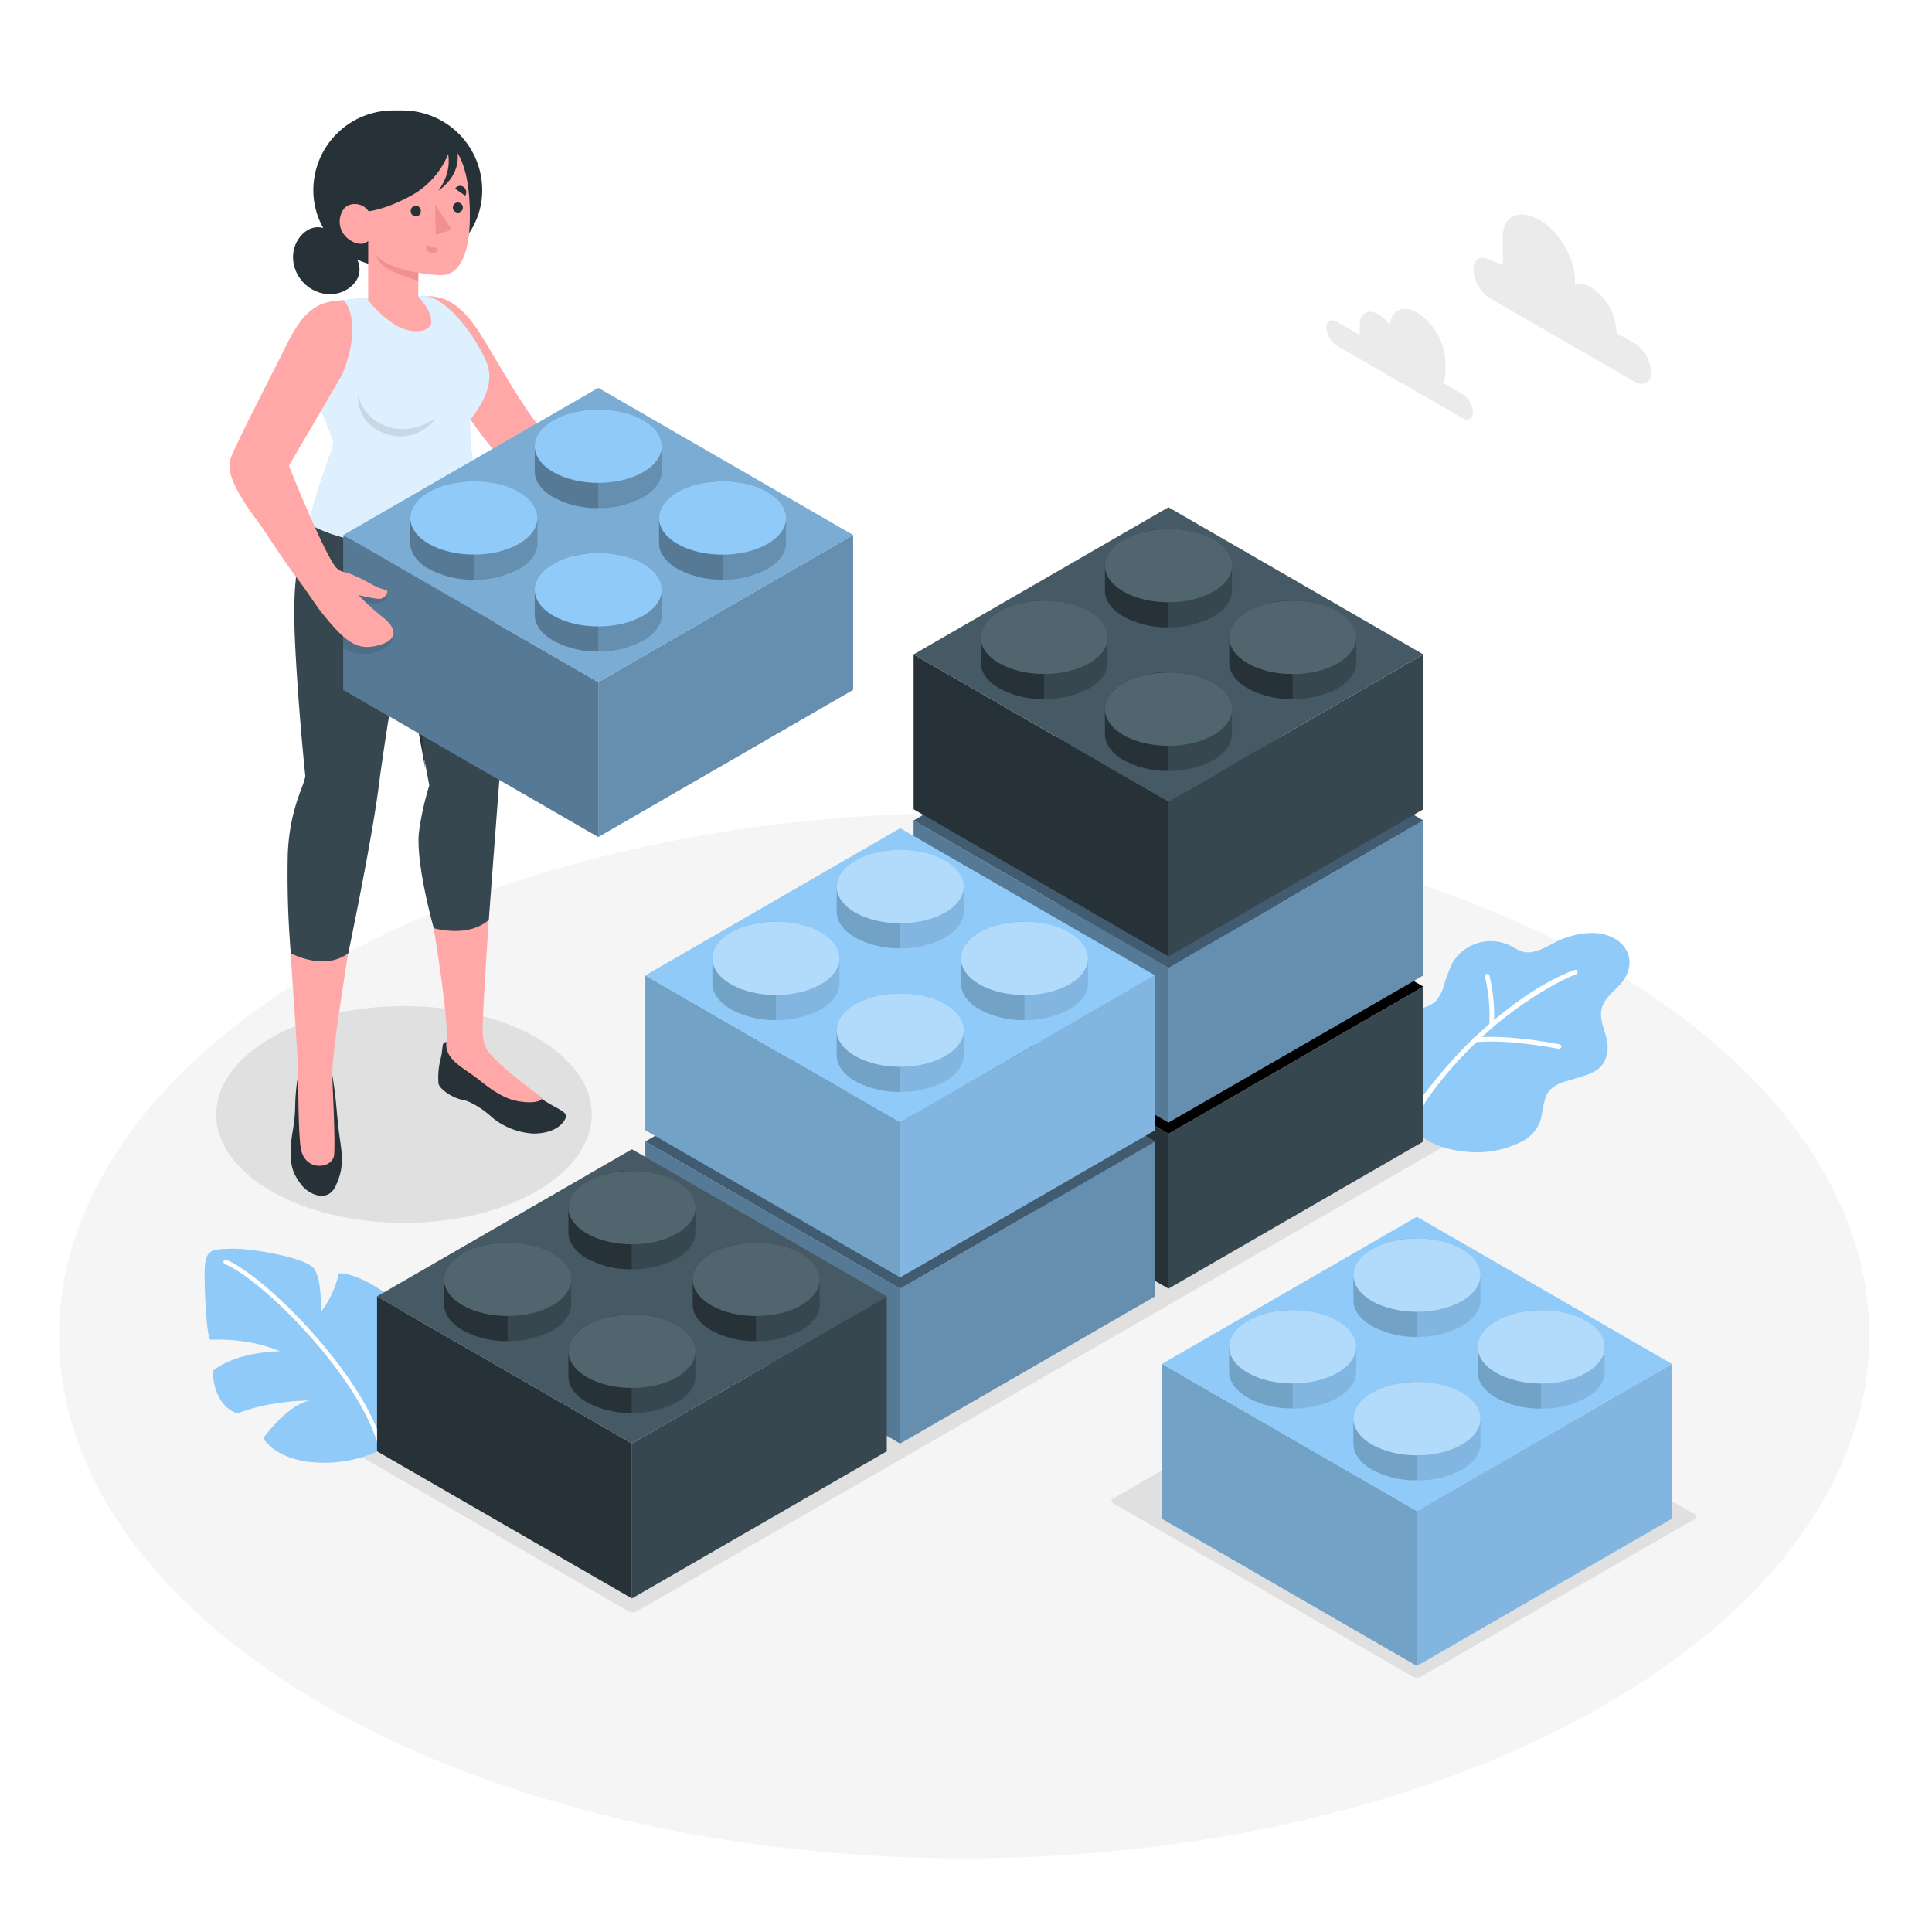 <svg class="animated" id="freepik_stories-building-blocks" xmlns="http://www.w3.org/2000/svg" viewBox="0 0 500 500" version="1.1" xmlns:xlink="http://www.w3.org/1999/xlink" xmlns:svgjs="http://svgjs.com/svgjs"><style>svg#freepik_stories-building-blocks:not(.animated) .animable {opacity: 0;}svg#freepik_stories-building-blocks.animated #freepik--Floor--inject-123 {animation: 1s 1 forwards cubic-bezier(.36,-0.01,.5,1.38) slideRight;animation-delay: 0s;}svg#freepik_stories-building-blocks.animated #freepik--Shadows--inject-123 {animation: 1s 1 forwards cubic-bezier(.36,-0.01,.5,1.38) fadeIn;animation-delay: 0s;}svg#freepik_stories-building-blocks.animated #freepik--Plants--inject-123 {animation: 1s 1 forwards cubic-bezier(.36,-0.01,.5,1.38) zoomIn;animation-delay: 0s;}svg#freepik_stories-building-blocks.animated #freepik--Blocks--inject-123 {animation: 1s 1 forwards cubic-bezier(.36,-0.01,.5,1.38) slideRight;animation-delay: 0s;}svg#freepik_stories-building-blocks.animated #freepik--Clouds--inject-123 {animation: 1s 1 forwards cubic-bezier(.36,-0.01,.5,1.38) zoomOut;animation-delay: 0s;}svg#freepik_stories-building-blocks.animated #freepik--Character--inject-123 {animation: 1s 1 forwards cubic-bezier(.36,-0.01,.5,1.38) slideLeft;animation-delay: 0s;}            @keyframes slideRight {                0% {                    opacity: 0;                    transform: translateX(30px);                }                100% {                    opacity: 1;                    transform: translateX(0);                }            }                    @keyframes fadeIn {                0% {                    opacity: 0;                }                100% {                    opacity: 1;                }            }                    @keyframes zoomIn {                0% {                    opacity: 0;                    transform: scale(0.5);                }                100% {                    opacity: 1;                    transform: scale(1);                }            }                    @keyframes zoomOut {                0% {                    opacity: 0;                    transform: scale(1.5);                }                100% {                    opacity: 1;                    transform: scale(1);                }            }                    @keyframes slideLeft {                0% {                    opacity: 0;                    transform: translateX(-30px);                }                100% {                    opacity: 1;                    transform: translateX(0);                }            }        </style><g id="freepik--Floor--inject-123" class="animable" style="transform-origin: 249.53px 345.67px;"><ellipse id="freepik--floor--inject-123" cx="249.53" cy="345.67" rx="234.27" ry="135.26" style="fill: rgb(245, 245, 245); transform-origin: 249.53px 345.67px;" class="animable"></ellipse></g><g id="freepik--Shadows--inject-123" class="animable" style="transform-origin: 247.496px 341.864px;"><path id="freepik--Shadow--inject-123" d="M438.58,391.87,361.09,347a2.37,2.37,0,0,0-2.17,0l-70.81,40.79a.66.66,0,0,0,0,1.25l77.5,44.87a2.35,2.35,0,0,0,2.16,0l70.82-40.79C439.18,392.78,439.18,392.22,438.58,391.87Z" style="fill: rgb(224, 224, 224); transform-origin: 363.347px 390.455px;" class="animable"></path><path id="freepik--shadow--inject-123" d="M375,294.68l-77.5-44.87a2.41,2.41,0,0,0-2.16,0L85.17,370.92c-.6.34-.6.9,0,1.25L162.66,417a2.38,2.38,0,0,0,2.16,0L375,295.93A.66.66,0,0,0,375,294.68Z" style="fill: rgb(224, 224, 224); transform-origin: 230.084px 333.407px;" class="animable"></path><ellipse id="freepik--shadow--inject-123" cx="104.55" cy="288.42" rx="48.59" ry="28.05" style="fill: rgb(224, 224, 224); transform-origin: 104.55px 288.42px;" class="animable"></ellipse></g><g id="freepik--Plants--inject-123" class="animable" style="transform-origin: 237.332px 310.003px;"><g id="freepik--Plant--inject-123" class="animable" style="transform-origin: 80.618px 350.854px;"><path d="M98.73,375.14a33.61,33.61,0,0,1-17.09,3.33c-10.19-.57-13.52-6.22-13.52-6.22s5.87-8.41,12-9.79c0,0-9.91-.11-18.62,3.32,0,0-6-1.2-6.46-10.91,0,0,4.76-4.76,17.37-5.16,0,0-6.88-3.4-17.95-3-.85.14-1.65-12.46-1.48-18.16s2.36-5.16,6.88-5.38,19.22,2.2,21.39,5.13,1.79,11.25,1.79,11.25a25.61,25.61,0,0,0,4.65-10s2.87-.41,8.77,3c10.87,6.27,11.7,13.59,11.81,19.15C108.42,357.87,106.53,369.37,98.73,375.14Z" style="fill: rgb(144, 202, 249); transform-origin: 80.618px 350.854px;" id="eldwhd76jvyw" class="animable"></path><path d="M98.61,375.7a.59.59,0,0,1-.43-.42c-4.39-18.25-29.82-43.83-40-48.17a.57.57,0,1,1,.45-1.05C69,330.48,94.83,356.48,99.28,375a.55.55,0,0,1-.41.68A.46.46,0,0,1,98.61,375.7Z" style="fill: rgb(255, 255, 255); transform-origin: 78.566px 350.862px;" id="elr3ox7vtthsa" class="animable"></path></g><g id="freepik--plant--inject-123" class="animable" style="transform-origin: 390.495px 269.834px;"><path d="M361,284.65a24.83,24.83,0,0,1-1.34-4.86,20.67,20.67,0,0,1,.91-11.11,13.77,13.77,0,0,1,7.67-7.86,8.21,8.21,0,0,0,3.32-1.7,10.54,10.54,0,0,0,2-3.69A39.32,39.32,0,0,1,376,249a11.58,11.58,0,0,1,14.33-4.51c1.14.53,2.18,1.24,3.35,1.67,3.73,1.37,7.83-2.2,11.23-3.38,4.05-1.4,8.78-2.1,12.72,0,4.93,2.64,5.33,8.15,1.52,12.14-1.79,1.87-4,3.58-4.64,6.09-.9,3.63,2,7.29,1.49,11-.5,3.94-2.76,5.39-6.4,6.51l-4.09,1.27a9.07,9.07,0,0,0-4.44,2.35c-1.71,2-1.67,5.18-2.34,7.6a9.51,9.51,0,0,1-5.1,5.79A25.32,25.32,0,0,1,379,298a24.81,24.81,0,0,1-8.85-2.45c-4-2.12-7.24-6.38-9-10.47Z" style="fill: rgb(144, 202, 249); transform-origin: 390.495px 269.834px;" id="el9fg0cob49z" class="animable"></path><path d="M365.56,289c1.18.67,3.18-3.68,3.76-4.49,1.47-2.09,3-4.11,4.65-6.08a100,100,0,0,1,9.51-10A95.85,95.85,0,0,1,400.2,256a52.75,52.75,0,0,1,7.7-3.86.6.6,0,0,0,.35-.77.58.58,0,0,0-.76-.35c-8.66,3.27-16.72,9.26-23.57,15.34a101.46,101.46,0,0,0-10.09,10.33c-1.22,1.43-9.55,11.2-8.35,12.2Z" style="fill: rgb(255, 255, 255); transform-origin: 386.825px 270.025px;" id="eltoz30hcpg8m" class="animable"></path><path d="M381.65,269.74h.14c8.42-.91,21.44,1.67,21.57,1.69a.6.6,0,0,0,.7-.47.59.59,0,0,0-.47-.7c-.54-.11-13.32-2.63-21.93-1.71a.59.59,0,0,0,0,1.18Z" style="fill: rgb(255, 255, 255); transform-origin: 392.573px 269.894px;" id="elnfjp2uwm4kc" class="animable"></path><path d="M386,265.82h0a.59.59,0,0,0,.63-.56,45.16,45.16,0,0,0-1.16-12.81.6.6,0,0,0-1.16.3,45,45,0,0,1,1.13,12.44A.6.6,0,0,0,386,265.82Z" style="fill: rgb(255, 255, 255); transform-origin: 385.495px 258.927px;" id="ely17x1lv4q3r" class="animable"></path></g></g><g id="freepik--Blocks--inject-123" class="animable" style="transform-origin: 265.115px 281.21px;"><g id="freepik--black-block--inject-123" class="animable" style="transform-origin: 302.4px 275.375px;"><polygon points="368.36 295.42 302.4 333.5 302.4 293.42 368.36 255.33 368.36 295.42" style="fill: rgb(55, 71, 79); transform-origin: 335.38px 294.415px;" id="ellvqbt79tk7j" class="animable"></polygon><polygon points="236.44 295.42 302.4 333.5 302.4 293.42 236.44 255.33 236.44 295.42" style="fill: rgb(38, 50, 56); transform-origin: 269.42px 294.415px;" id="el2qbasyc5j3p" class="animable"></polygon><polygon points="368.36 255.33 302.4 217.25 236.44 255.33 302.4 293.42 368.36 255.33" id="elnpjkvhk7rno" class="animable" style="transform-origin: 302.4px 255.335px;"></polygon><path d="M314,262.79c3.21,1.85,4.81,4.28,4.81,6.71V276c0,2.43-1.6,4.86-4.81,6.71a23.81,23.81,0,0,1-11.63,2.78V260A23.7,23.7,0,0,1,314,262.79Z" style="fill: rgb(55, 71, 79); transform-origin: 310.59px 272.745px;" id="elvnvsvcomtdr" class="animable"></path><path d="M290.77,262.79c-3.21,1.85-4.81,4.28-4.81,6.71V276c0,2.43,1.6,4.86,4.81,6.71a23.81,23.81,0,0,0,11.63,2.78V260A23.7,23.7,0,0,0,290.77,262.79Z" style="fill: rgb(38, 50, 56); transform-origin: 294.18px 272.745px;" id="eljjqkmjgjof" class="animable"></path><path d="M290.77,262.79c-6.42,3.7-6.42,9.71,0,13.42s16.83,3.71,23.26,0,6.42-9.72,0-13.42S297.19,259.08,290.77,262.79Z" style="fill: rgb(69, 90, 100); transform-origin: 302.402px 269.502px;" id="el987ou8wz9o6" class="animable"></path><g id="elhxs6at60bj7"><path d="M290.77,262.79c-6.42,3.7-6.42,9.71,0,13.42s16.83,3.71,23.26,0,6.42-9.72,0-13.42S297.19,259.08,290.77,262.79Z" style="fill: rgb(255, 255, 255); opacity: 0.07; transform-origin: 302.402px 269.502px;" class="animable"></path></g><path d="M314,225.64c3.21,1.85,4.81,4.28,4.81,6.71v6.49c0,2.43-1.6,4.86-4.81,6.71a23.7,23.7,0,0,1-11.63,2.78V222.86A23.81,23.81,0,0,1,314,225.64Z" style="fill: rgb(55, 71, 79); transform-origin: 310.59px 235.595px;" id="elcq93x4d816w" class="animable"></path><path d="M290.77,225.64c-3.21,1.85-4.81,4.28-4.81,6.71v6.49c0,2.43,1.6,4.86,4.81,6.71a23.7,23.7,0,0,0,11.63,2.78V222.86A23.81,23.81,0,0,0,290.77,225.64Z" style="fill: rgb(38, 50, 56); transform-origin: 294.18px 235.595px;" id="elgbsc1qpjia9" class="animable"></path><path d="M290.77,225.64c-6.42,3.71-6.42,9.72,0,13.43s16.83,3.7,23.26,0,6.42-9.72,0-13.43S297.19,221.93,290.77,225.64Z" style="fill: rgb(69, 90, 100); transform-origin: 302.402px 232.353px;" id="elqjvnclk35og" class="animable"></path><g id="elp2lj1rclp2q"><path d="M290.77,225.64c-6.42,3.71-6.42,9.72,0,13.43s16.83,3.7,23.26,0,6.42-9.72,0-13.43S297.19,221.93,290.77,225.64Z" style="fill: rgb(255, 255, 255); opacity: 0.07; transform-origin: 302.402px 232.353px;" class="animable"></path></g><path d="M346.18,244.22c3.21,1.85,4.82,4.28,4.82,6.71v6.49c0,2.43-1.61,4.86-4.82,6.71a23.77,23.77,0,0,1-11.62,2.78V241.44A23.66,23.66,0,0,1,346.18,244.22Z" style="fill: rgb(55, 71, 79); transform-origin: 342.78px 254.175px;" id="el07gdwr64wp3y" class="animable"></path><path d="M322.93,244.22c-3.21,1.85-4.81,4.28-4.81,6.71v6.49c0,2.43,1.6,4.86,4.81,6.71a23.81,23.81,0,0,0,11.63,2.78V241.44A23.7,23.7,0,0,0,322.93,244.22Z" style="fill: rgb(38, 50, 56); transform-origin: 326.34px 254.175px;" id="eldbs8asw93qo" class="animable"></path><path d="M322.93,244.22c-6.42,3.7-6.42,9.71,0,13.42s16.83,3.71,23.25,0,6.43-9.72,0-13.42S329.35,240.51,322.93,244.22Z" style="fill: rgb(69, 90, 100); transform-origin: 334.557px 250.932px;" id="elkeat2clrexq" class="animable"></path><g id="elp0s09qhn0h"><path d="M322.93,244.22c-6.42,3.7-6.42,9.71,0,13.42s16.83,3.71,23.25,0,6.43-9.72,0-13.42S329.35,240.51,322.93,244.22Z" style="fill: rgb(255, 255, 255); opacity: 0.07; transform-origin: 334.557px 250.932px;" class="animable"></path></g><path d="M281.87,244.2c3.21,1.86,4.81,4.29,4.81,6.72v6.49c0,2.42-1.6,4.85-4.81,6.71a23.81,23.81,0,0,1-11.63,2.78V241.42A23.81,23.81,0,0,1,281.87,244.2Z" style="fill: rgb(55, 71, 79); transform-origin: 278.46px 254.16px;" id="elb72895egx6s" class="animable"></path><path d="M258.61,244.2c-3.21,1.86-4.81,4.29-4.81,6.72v6.49c0,2.42,1.6,4.85,4.81,6.71a23.81,23.81,0,0,0,11.63,2.78V241.42A23.81,23.81,0,0,0,258.61,244.2Z" style="fill: rgb(38, 50, 56); transform-origin: 262.02px 254.16px;" id="el2s4vctsrjmu" class="animable"></path><path d="M258.61,244.2c-6.42,3.71-6.42,9.72,0,13.43s16.84,3.71,23.26,0,6.42-9.72,0-13.43S265,240.5,258.61,244.2Z" style="fill: rgb(69, 90, 100); transform-origin: 270.24px 250.917px;" id="elm1tuigtyo9o" class="animable"></path><g id="elqnl8hz1lq8r"><path d="M258.61,244.2c-6.42,3.71-6.42,9.72,0,13.43s16.84,3.71,23.26,0,6.42-9.72,0-13.43S265,240.5,258.61,244.2Z" style="fill: rgb(255, 255, 255); opacity: 0.07; transform-origin: 270.24px 250.917px;" class="animable"></path></g></g><g id="freepik--color-block--inject-123" class="animable" style="transform-origin: 366.69px 373.015px;"><polygon points="432.65 393.06 366.69 431.14 366.69 391.05 432.65 352.97 432.65 393.06" style="fill: rgb(144, 202, 249); transform-origin: 399.67px 392.055px;" id="eldlnescbvupe" class="animable"></polygon><g id="el6oeas8zlj6t"><polygon points="432.65 393.06 366.69 431.14 366.69 391.05 432.65 352.97 432.65 393.06" style="opacity: 0.1; transform-origin: 399.67px 392.055px;" class="animable"></polygon></g><polygon points="300.74 393.06 366.69 431.14 366.69 391.05 300.73 352.97 300.74 393.06" style="fill: rgb(144, 202, 249); transform-origin: 333.71px 392.055px;" id="elywxjfp6r7a" class="animable"></polygon><g id="eltptgdxngm09"><polygon points="300.74 393.06 366.69 431.14 366.69 391.05 300.73 352.97 300.74 393.06" style="opacity: 0.2; transform-origin: 333.71px 392.055px;" class="animable"></polygon></g><polygon points="432.65 352.97 366.69 314.89 300.73 352.97 366.69 391.05 432.65 352.97" style="fill: rgb(144, 202, 249); transform-origin: 366.69px 352.97px;" id="elj2fawgryssr" class="animable"></polygon><path d="M383.13,330c0-2.43-1.6-4.86-4.81-6.71-6.42-3.71-16.83-3.71-23.25,0-3.21,1.85-4.82,4.28-4.82,6.71v6.49c0,2.43,1.61,4.85,4.82,6.71,6.42,3.71,16.83,3.71,23.25,0,3.21-1.86,4.82-4.28,4.81-6.71Z" style="fill: rgb(144, 202, 249); transform-origin: 366.69px 333.245px;" id="elwzyk81xd74q" class="animable"></path><g id="ellv6u90heie"><path d="M378.32,323.28c3.21,1.85,4.82,4.28,4.81,6.71v6.49c0,2.43-1.6,4.85-4.81,6.71A23.81,23.81,0,0,1,366.69,346V320.5A23.7,23.7,0,0,1,378.32,323.28Z" style="opacity: 0.1; transform-origin: 374.91px 333.249px;" class="animable"></path></g><g id="eltfdjughh1kn"><path d="M355.07,323.28c-3.21,1.85-4.82,4.28-4.82,6.71v6.49c0,2.43,1.61,4.85,4.82,6.71A23.8,23.8,0,0,0,366.69,346V320.5A23.69,23.69,0,0,0,355.07,323.28Z" style="opacity: 0.2; transform-origin: 358.47px 333.249px;" class="animable"></path></g><path d="M355.07,323.28c-6.42,3.7-6.42,9.71,0,13.42s16.83,3.71,23.25,0,6.42-9.72,0-13.42S361.49,319.57,355.07,323.28Z" style="fill: rgb(144, 202, 249); transform-origin: 366.695px 329.992px;" id="elc8stjxd8tj9" class="animable"></path><g id="elwgh9obcq0v"><path d="M355.07,323.28c-6.42,3.7-6.42,9.71,0,13.42s16.83,3.71,23.25,0,6.42-9.72,0-13.42S361.49,319.57,355.07,323.28Z" style="fill: rgb(255, 255, 255); opacity: 0.3; transform-origin: 366.695px 329.992px;" class="animable"></path></g><path d="M383.13,367.13c0-2.42-1.6-4.85-4.81-6.71-6.42-3.71-16.83-3.71-23.25,0-3.21,1.86-4.82,4.28-4.82,6.71v6.49c0,2.43,1.61,4.86,4.82,6.71,6.42,3.71,16.83,3.71,23.25,0,3.21-1.85,4.82-4.28,4.81-6.71Z" style="fill: rgb(144, 202, 249); transform-origin: 366.69px 370.375px;" id="elpjd3v3o5b8a" class="animable"></path><g id="eldnf9rnbihfu"><path d="M378.32,360.42c3.21,1.86,4.82,4.28,4.81,6.71v6.49c0,2.43-1.6,4.86-4.81,6.71a23.59,23.59,0,0,1-11.63,2.78V357.64A23.81,23.81,0,0,1,378.32,360.42Z" style="opacity: 0.1; transform-origin: 374.91px 370.376px;" class="animable"></path></g><g id="elvu8jqazn4as"><path d="M355.07,360.42c-3.21,1.86-4.82,4.28-4.82,6.71v6.49c0,2.43,1.61,4.86,4.82,6.71a23.58,23.58,0,0,0,11.62,2.78V357.64A23.8,23.8,0,0,0,355.07,360.42Z" style="opacity: 0.2; transform-origin: 358.47px 370.376px;" class="animable"></path></g><path d="M355.07,360.42c-6.42,3.71-6.42,9.72,0,13.43s16.83,3.7,23.25,0,6.42-9.72,0-13.43S361.49,356.71,355.07,360.42Z" style="fill: rgb(144, 202, 249); transform-origin: 366.695px 367.133px;" id="elfofwg0j8p7u" class="animable"></path><g id="elizl88ahz7zi"><path d="M355.07,360.42c-6.42,3.71-6.42,9.72,0,13.43s16.83,3.7,23.25,0,6.42-9.72,0-13.43S361.49,356.71,355.07,360.42Z" style="fill: rgb(255, 255, 255); opacity: 0.3; transform-origin: 366.695px 367.133px;" class="animable"></path></g><path d="M351,348.55c0-2.43-1.61-4.86-4.82-6.71-6.42-3.71-16.83-3.71-23.25,0-3.21,1.85-4.82,4.28-4.82,6.71V355c0,2.43,1.61,4.86,4.82,6.71,6.42,3.71,16.83,3.71,23.25,0,3.21-1.85,4.82-4.28,4.82-6.71C351,353.24,351,350.35,351,348.55Z" style="fill: rgb(144, 202, 249); transform-origin: 334.555px 351.775px;" id="elpxhz6nx6c0j" class="animable"></path><g id="elanri900bt0m"><path d="M346.16,341.84c3.21,1.85,4.82,4.28,4.82,6.71,0,1.8,0,4.69,0,6.49,0,2.43-1.61,4.86-4.82,6.71a23.7,23.7,0,0,1-11.63,2.78V339.06A23.81,23.81,0,0,1,346.16,341.84Z" style="opacity: 0.1; transform-origin: 342.755px 351.795px;" class="animable"></path></g><g id="elwam01eh2rqb"><path d="M322.91,341.84c-3.21,1.85-4.82,4.28-4.82,6.71V355c0,2.43,1.61,4.86,4.82,6.71a23.69,23.69,0,0,0,11.62,2.78V339.06A23.8,23.8,0,0,0,322.91,341.84Z" style="opacity: 0.2; transform-origin: 326.31px 351.775px;" class="animable"></path></g><path d="M322.91,341.84c-6.42,3.71-6.42,9.72,0,13.42s16.83,3.71,23.25,0,6.42-9.71,0-13.42S329.33,338.13,322.91,341.84Z" style="fill: rgb(144, 202, 249); transform-origin: 334.535px 348.548px;" id="ell46d7s074ya" class="animable"></path><g id="elmzder958v6"><path d="M322.91,341.84c-6.42,3.71-6.42,9.72,0,13.42s16.83,3.71,23.25,0,6.42-9.71,0-13.42S329.33,338.13,322.91,341.84Z" style="fill: rgb(255, 255, 255); opacity: 0.3; transform-origin: 334.535px 348.548px;" class="animable"></path></g><path d="M415.29,348.56c0-2.43-1.6-4.86-4.81-6.71-6.42-3.71-16.83-3.71-23.25,0-3.22,1.85-4.82,4.28-4.82,6.71v6.49c0,2.43,1.6,4.86,4.81,6.71,6.43,3.71,16.84,3.71,23.26,0,3.21-1.85,4.81-4.28,4.81-6.71Z" style="fill: rgb(144, 202, 249); transform-origin: 398.85px 351.805px;" id="elsquu2npq9bg" class="animable"></path><g id="elrvxfeigdag"><path d="M410.48,341.85c3.21,1.85,4.81,4.28,4.81,6.71v6.49c0,2.43-1.6,4.86-4.81,6.71a23.7,23.7,0,0,1-11.63,2.78V339.07A23.81,23.81,0,0,1,410.48,341.85Z" style="opacity: 0.1; transform-origin: 407.07px 351.805px;" class="animable"></path></g><g id="elcmgpyw1lefr"><path d="M387.23,341.85c-3.22,1.85-4.82,4.28-4.82,6.71v6.49c0,2.43,1.6,4.86,4.81,6.71a23.73,23.73,0,0,0,11.63,2.78V339.07A23.77,23.77,0,0,0,387.23,341.85Z" style="opacity: 0.2; transform-origin: 390.63px 351.805px;" class="animable"></path></g><path d="M387.23,341.85c-6.43,3.71-6.43,9.72,0,13.43s16.84,3.7,23.26,0,6.42-9.72,0-13.43S393.65,338.14,387.23,341.85Z" style="fill: rgb(144, 202, 249); transform-origin: 398.856px 348.563px;" id="elkelezmj016k" class="animable"></path><g id="elua39n33nzp"><path d="M387.23,341.85c-6.43,3.71-6.43,9.72,0,13.43s16.84,3.7,23.26,0,6.42-9.72,0-13.43S393.65,338.14,387.23,341.85Z" style="fill: rgb(255, 255, 255); opacity: 0.3; transform-origin: 398.856px 348.563px;" class="animable"></path></g></g><g id="freepik--dark-color-block--inject-123" class="animable" style="transform-origin: 302.4px 232.385px;"><polygon points="368.36 252.43 302.4 290.51 302.4 250.42 368.36 212.34 368.36 252.43" style="fill: rgb(144, 202, 249); transform-origin: 335.38px 251.425px;" id="elfik8wbntb16" class="animable"></polygon><g id="elolsymh4s9o"><polygon points="368.36 252.43 302.4 290.51 302.4 250.42 368.36 212.34 368.36 252.43" style="opacity: 0.3; transform-origin: 335.38px 251.425px;" class="animable"></polygon></g><polygon points="236.44 252.43 302.4 290.51 302.4 250.42 236.44 212.34 236.44 252.43" style="fill: rgb(144, 202, 249); transform-origin: 269.42px 251.425px;" id="el7pjrakhwh8m" class="animable"></polygon><g id="elef7nch40cw5"><polygon points="236.44 252.43 302.4 290.51 302.4 250.42 236.44 212.34 236.44 252.43" style="opacity: 0.4; transform-origin: 269.42px 251.425px;" class="animable"></polygon></g><polygon points="368.36 212.34 302.4 174.26 236.44 212.34 302.4 250.42 368.36 212.34" style="fill: rgb(144, 202, 249); transform-origin: 302.4px 212.34px;" id="elvfpxkvur5q" class="animable"></polygon><g id="el32ea3s1jqsl"><polygon points="368.36 212.34 302.4 174.26 236.44 212.34 302.4 250.42 368.36 212.34" style="opacity: 0.55; transform-origin: 302.4px 212.34px;" class="animable"></polygon></g><path d="M318.84,189.36c0-2.43-1.6-4.86-4.81-6.71-6.42-3.71-16.84-3.71-23.26,0-3.21,1.85-4.81,4.28-4.81,6.71v6.49c0,2.43,1.6,4.86,4.81,6.71,6.42,3.71,16.83,3.71,23.26,0,3.21-1.85,4.81-4.28,4.81-6.71Z" style="fill: rgb(144, 202, 249); transform-origin: 302.4px 192.605px;" id="elcekxhtoxv0s" class="animable"></path><g id="elqtsc3wlqfil"><path d="M314,182.65c3.21,1.85,4.81,4.28,4.81,6.71v6.49c0,2.43-1.6,4.86-4.81,6.71a23.81,23.81,0,0,1-11.63,2.78V179.87A23.7,23.7,0,0,1,314,182.65Z" style="opacity: 0.3; transform-origin: 310.59px 192.605px;" class="animable"></path></g><g id="el45wgwuer0g"><path d="M290.77,182.65c-3.21,1.85-4.81,4.28-4.81,6.71v6.49c0,2.43,1.6,4.86,4.81,6.71a23.81,23.81,0,0,0,11.63,2.78V179.87A23.7,23.7,0,0,0,290.77,182.65Z" style="opacity: 0.4; transform-origin: 294.18px 192.605px;" class="animable"></path></g><path d="M290.77,182.65c-6.42,3.7-6.42,9.71,0,13.42s16.83,3.71,23.26,0,6.42-9.72,0-13.42S297.19,178.94,290.77,182.65Z" style="fill: rgb(144, 202, 249); transform-origin: 302.402px 189.362px;" id="el1o9jf81mw7c" class="animable"></path><g id="el2xoma6y0zgm"><path d="M290.77,182.65c-6.42,3.7-6.42,9.71,0,13.42s16.83,3.71,23.26,0,6.42-9.72,0-13.42S297.19,178.94,290.77,182.65Z" style="fill: rgb(255, 255, 255); opacity: 0.3; transform-origin: 302.402px 189.362px;" class="animable"></path></g><path d="M318.84,226.51c0-2.43-1.6-4.86-4.81-6.72-6.42-3.7-16.84-3.7-23.26,0-3.21,1.86-4.81,4.29-4.81,6.71V233c0,2.43,1.6,4.86,4.81,6.72,6.42,3.7,16.83,3.7,23.26,0,3.21-1.86,4.81-4.29,4.81-6.72Z" style="fill: rgb(144, 202, 249); transform-origin: 302.4px 229.755px;" id="elyt6qsud45of" class="animable"></path><g id="eltlmrpbvqnha"><path d="M314,219.79c3.21,1.86,4.81,4.29,4.81,6.71V233c0,2.43-1.6,4.86-4.81,6.72a23.81,23.81,0,0,1-11.63,2.78V217A23.81,23.81,0,0,1,314,219.79Z" style="opacity: 0.3; transform-origin: 310.59px 229.75px;" class="animable"></path></g><g id="elf1qfqabpdn7"><path d="M290.77,219.79c-3.21,1.86-4.81,4.29-4.81,6.71V233c0,2.43,1.6,4.86,4.81,6.72a23.81,23.81,0,0,0,11.63,2.78V217A23.81,23.81,0,0,0,290.77,219.79Z" style="opacity: 0.4; transform-origin: 294.18px 229.75px;" class="animable"></path></g><path d="M290.77,219.79c-6.42,3.71-6.42,9.72,0,13.43s16.83,3.71,23.26,0,6.42-9.72,0-13.43S297.19,216.09,290.77,219.79Z" style="fill: rgb(144, 202, 249); transform-origin: 302.402px 226.507px;" id="elzq8k6p7j8kc" class="animable"></path><g id="ela03qxsgsaip"><path d="M290.77,219.79c-6.42,3.71-6.42,9.72,0,13.43s16.83,3.71,23.26,0,6.42-9.72,0-13.43S297.19,216.09,290.77,219.79Z" style="fill: rgb(255, 255, 255); opacity: 0.3; transform-origin: 302.402px 226.507px;" class="animable"></path></g><path d="M286.68,207.92c0-2.43-1.6-4.86-4.81-6.71-6.42-3.71-16.83-3.71-23.26,0-3.21,1.85-4.81,4.28-4.81,6.71v6.49c0,2.43,1.6,4.86,4.81,6.71,6.42,3.71,16.84,3.71,23.26,0,3.21-1.85,4.81-4.28,4.81-6.71Z" style="fill: rgb(144, 202, 249); transform-origin: 270.24px 211.165px;" id="eljv8iblp66yr" class="animable"></path><g id="elms18y9tpvx"><path d="M281.87,201.21c3.21,1.85,4.81,4.28,4.81,6.71v6.49c0,2.43-1.6,4.86-4.81,6.71a23.7,23.7,0,0,1-11.63,2.78V198.43A23.81,23.81,0,0,1,281.87,201.21Z" style="opacity: 0.3; transform-origin: 278.46px 211.165px;" class="animable"></path></g><g id="elj49qzyhenzc"><path d="M258.61,201.21c-3.21,1.85-4.81,4.28-4.81,6.71v6.49c0,2.43,1.6,4.86,4.81,6.71a23.7,23.7,0,0,0,11.63,2.78V198.43A23.81,23.81,0,0,0,258.61,201.21Z" style="opacity: 0.4; transform-origin: 262.02px 211.165px;" class="animable"></path></g><path d="M258.61,201.21c-6.42,3.71-6.42,9.72,0,13.43s16.84,3.7,23.26,0,6.42-9.72,0-13.43S265,197.5,258.61,201.21Z" style="fill: rgb(144, 202, 249); transform-origin: 270.24px 207.923px;" id="eltfcyw1nxjla" class="animable"></path><g id="elzrhvpac2bzs"><path d="M258.61,201.21c-6.42,3.71-6.42,9.72,0,13.43s16.84,3.7,23.26,0,6.42-9.72,0-13.43S265,197.5,258.61,201.21Z" style="fill: rgb(255, 255, 255); opacity: 0.3; transform-origin: 270.24px 207.923px;" class="animable"></path></g><path d="M351,207.93c0-2.42-1.6-4.85-4.82-6.71-6.42-3.71-16.83-3.71-23.25,0-3.21,1.86-4.81,4.28-4.81,6.71v6.49c0,2.43,1.6,4.86,4.81,6.71,6.42,3.71,16.83,3.71,23.25,0,3.22-1.85,4.82-4.28,4.82-6.71Z" style="fill: rgb(144, 202, 249); transform-origin: 334.56px 211.175px;" id="elh4ko4qupr" class="animable"></path><g id="el0ia6mlkr17zi"><path d="M346.18,201.22c3.21,1.86,4.82,4.28,4.82,6.71v6.49c0,2.43-1.61,4.86-4.82,6.71a23.66,23.66,0,0,1-11.62,2.78V198.44A23.77,23.77,0,0,1,346.18,201.22Z" style="opacity: 0.3; transform-origin: 342.78px 211.175px;" class="animable"></path></g><g id="elr6db21o3rgo"><path d="M322.93,201.22c-3.21,1.86-4.81,4.28-4.81,6.71v6.49c0,2.43,1.6,4.86,4.81,6.71a23.7,23.7,0,0,0,11.63,2.78V198.44A23.81,23.81,0,0,0,322.93,201.22Z" style="opacity: 0.4; transform-origin: 326.34px 211.175px;" class="animable"></path></g><path d="M322.93,201.22c-6.42,3.71-6.42,9.72,0,13.43s16.83,3.7,23.25,0,6.43-9.72,0-13.43S329.35,197.51,322.93,201.22Z" style="fill: rgb(144, 202, 249); transform-origin: 334.557px 207.933px;" id="eljnmttqhzbj8" class="animable"></path><g id="elii4ygwg9dyd"><path d="M322.93,201.22c-6.42,3.71-6.42,9.72,0,13.43s16.83,3.7,23.25,0,6.43-9.72,0-13.43S329.35,197.51,322.93,201.22Z" style="fill: rgb(255, 255, 255); opacity: 0.3; transform-origin: 334.557px 207.933px;" class="animable"></path></g></g><g id="freepik--dark-color-block--inject-123" class="animable" style="transform-origin: 232.97px 315.465px;"><polygon points="298.93 335.5 232.97 373.59 232.97 333.5 298.93 295.42 298.93 335.5" style="fill: rgb(144, 202, 249); transform-origin: 265.95px 334.505px;" id="el2lhcv69a2sf" class="animable"></polygon><g id="elggsgoefvwhp"><polygon points="298.93 335.5 232.97 373.59 232.97 333.5 298.93 295.42 298.93 335.5" style="opacity: 0.3; transform-origin: 265.95px 334.505px;" class="animable"></polygon></g><polygon points="167.01 335.5 232.97 373.59 232.97 333.5 167.01 295.42 167.01 335.5" style="fill: rgb(144, 202, 249); transform-origin: 199.99px 334.505px;" id="eloiobsf324n" class="animable"></polygon><g id="elbbzuvzphaew"><polygon points="167.01 335.5 232.97 373.59 232.97 333.5 167.01 295.42 167.01 335.5" style="opacity: 0.4; transform-origin: 199.99px 334.505px;" class="animable"></polygon></g><polygon points="298.93 295.42 232.97 257.34 167.01 295.42 232.97 333.5 298.93 295.42" style="fill: rgb(144, 202, 249); transform-origin: 232.97px 295.42px;" id="eleeb4y325uee" class="animable"></polygon><g id="el20v9k3c8cuu"><polygon points="298.93 295.42 232.97 257.34 167.01 295.42 232.97 333.5 298.93 295.42" style="opacity: 0.55; transform-origin: 232.97px 295.42px;" class="animable"></polygon></g><path d="M249.41,272.44c0-2.43-1.6-4.86-4.81-6.71-6.42-3.71-16.83-3.71-23.26,0-3.21,1.85-4.81,4.28-4.81,6.71v6.49c0,2.43,1.6,4.86,4.81,6.71,6.42,3.71,16.84,3.71,23.26,0,3.21-1.85,4.81-4.28,4.81-6.71Z" style="fill: rgb(144, 202, 249); transform-origin: 232.97px 275.685px;" id="elyvkc09f5w9g" class="animable"></path><g id="ell52oh9xbixq"><path d="M244.6,265.73c3.21,1.85,4.81,4.28,4.81,6.71v6.49c0,2.43-1.6,4.86-4.81,6.71A23.81,23.81,0,0,1,233,288.42V263A23.7,23.7,0,0,1,244.6,265.73Z" style="opacity: 0.3; transform-origin: 241.205px 275.709px;" class="animable"></path></g><g id="ely74fki4er2"><path d="M221.34,265.73c-3.21,1.85-4.81,4.28-4.81,6.71v6.49c0,2.43,1.6,4.86,4.81,6.71A23.81,23.81,0,0,0,233,288.42V263A23.7,23.7,0,0,0,221.34,265.73Z" style="opacity: 0.4; transform-origin: 224.765px 275.709px;" class="animable"></path></g><path d="M221.34,265.73c-6.42,3.7-6.42,9.71,0,13.42s16.84,3.71,23.26,0,6.42-9.72,0-13.42S227.77,262,221.34,265.73Z" style="fill: rgb(144, 202, 249); transform-origin: 232.97px 272.438px;" id="el4kdg4fxgmld" class="animable"></path><g id="elip0vnb06pj"><path d="M221.34,265.73c-6.42,3.7-6.42,9.71,0,13.42s16.84,3.71,23.26,0,6.42-9.72,0-13.42S227.77,262,221.34,265.73Z" style="fill: rgb(255, 255, 255); opacity: 0.3; transform-origin: 232.97px 272.438px;" class="animable"></path></g><path d="M249.41,309.58c0-2.42-1.6-4.85-4.81-6.71-6.42-3.71-16.83-3.71-23.26,0-3.21,1.86-4.81,4.28-4.81,6.71v6.49c0,2.43,1.6,4.86,4.81,6.71,6.42,3.71,16.84,3.71,23.26,0,3.21-1.85,4.81-4.28,4.81-6.71Z" style="fill: rgb(144, 202, 249); transform-origin: 232.97px 312.825px;" id="elb4kyxdb1e9c" class="animable"></path><g id="el8s5s4s4xi2w"><path d="M244.6,302.87c3.21,1.86,4.81,4.28,4.81,6.71v6.49c0,2.43-1.6,4.86-4.81,6.71A23.71,23.71,0,0,1,233,325.57V300.09A23.81,23.81,0,0,1,244.6,302.87Z" style="opacity: 0.3; transform-origin: 241.205px 312.83px;" class="animable"></path></g><g id="el8uzvy4khs0p"><path d="M221.34,302.87c-3.21,1.86-4.81,4.28-4.81,6.71v6.49c0,2.43,1.6,4.86,4.81,6.71A23.71,23.71,0,0,0,233,325.57V300.09A23.81,23.81,0,0,0,221.34,302.87Z" style="opacity: 0.4; transform-origin: 224.765px 312.83px;" class="animable"></path></g><path d="M221.34,302.87c-6.42,3.71-6.42,9.72,0,13.43s16.84,3.7,23.26,0,6.42-9.72,0-13.43S227.77,299.16,221.34,302.87Z" style="fill: rgb(144, 202, 249); transform-origin: 232.97px 309.583px;" id="elbkq4ekdqpv" class="animable"></path><g id="eledsvp0lkxa4"><path d="M221.34,302.87c-6.42,3.71-6.42,9.72,0,13.43s16.84,3.7,23.26,0,6.42-9.72,0-13.43S227.77,299.16,221.34,302.87Z" style="fill: rgb(255, 255, 255); opacity: 0.3; transform-origin: 232.97px 309.583px;" class="animable"></path></g><path d="M217.25,291c0-2.43-1.6-4.86-4.81-6.71-6.42-3.71-16.83-3.71-23.26,0-3.21,1.85-4.81,4.28-4.81,6.71v6.49c0,2.43,1.6,4.86,4.81,6.71,6.42,3.71,16.84,3.71,23.26,0,3.21-1.85,4.81-4.28,4.81-6.71Z" style="fill: rgb(144, 202, 249); transform-origin: 200.81px 294.245px;" id="elxaddnvgfhn" class="animable"></path><g id="elhtetrdyx8ze"><path d="M212.44,284.29c3.21,1.85,4.81,4.28,4.81,6.71v6.49c0,2.43-1.6,4.86-4.81,6.71A23.7,23.7,0,0,1,200.81,307V281.51A23.81,23.81,0,0,1,212.44,284.29Z" style="opacity: 0.3; transform-origin: 209.03px 294.255px;" class="animable"></path></g><g id="el7rlm88vfjzy"><path d="M189.18,284.29c-3.21,1.85-4.81,4.28-4.81,6.71v6.49c0,2.43,1.6,4.86,4.81,6.71A23.7,23.7,0,0,0,200.81,307V281.51A23.84,23.84,0,0,0,189.18,284.29Z" style="opacity: 0.4; transform-origin: 192.59px 294.255px;" class="animable"></path></g><path d="M189.18,284.29c-6.42,3.71-6.42,9.72,0,13.42s16.84,3.71,23.26,0,6.42-9.71,0-13.42S195.61,280.58,189.18,284.29Z" style="fill: rgb(144, 202, 249); transform-origin: 200.81px 290.998px;" id="elf7j7dhk4tas" class="animable"></path><g id="elfta15xhxxg9"><path d="M189.18,284.29c-6.42,3.71-6.42,9.72,0,13.42s16.84,3.71,23.26,0,6.42-9.71,0-13.42S195.61,280.58,189.18,284.29Z" style="fill: rgb(255, 255, 255); opacity: 0.3; transform-origin: 200.81px 290.998px;" class="animable"></path></g><path d="M281.57,291c0-2.43-1.6-4.85-4.82-6.71-6.42-3.71-16.83-3.71-23.25,0-3.21,1.85-4.81,4.28-4.81,6.71v6.49c0,2.43,1.6,4.86,4.81,6.71,6.42,3.71,16.83,3.71,23.25,0,3.22-1.85,4.82-4.28,4.82-6.71Z" style="fill: rgb(144, 202, 249); transform-origin: 265.13px 294.245px;" id="eln52e9eutizh" class="animable"></path><g id="elfc6q3bqfn8h"><path d="M276.75,284.3c3.21,1.85,4.82,4.28,4.82,6.71v6.49c0,2.43-1.6,4.86-4.81,6.71A23.73,23.73,0,0,1,265.13,307V281.52A23.77,23.77,0,0,1,276.75,284.3Z" style="opacity: 0.3; transform-origin: 273.35px 294.26px;" class="animable"></path></g><g id="el71yu10php0i"><path d="M253.5,284.3c-3.21,1.85-4.81,4.28-4.81,6.71v6.49c0,2.43,1.6,4.86,4.81,6.71A23.7,23.7,0,0,0,265.13,307V281.52A23.81,23.81,0,0,0,253.5,284.3Z" style="opacity: 0.4; transform-origin: 256.91px 294.26px;" class="animable"></path></g><path d="M253.5,284.3c-6.42,3.71-6.42,9.72,0,13.43s16.83,3.7,23.25,0,6.43-9.72,0-13.43S259.92,280.59,253.5,284.3Z" style="fill: rgb(144, 202, 249); transform-origin: 265.127px 291.013px;" id="elh2xevyopx57" class="animable"></path><g id="el2l4plnui84l"><path d="M253.5,284.3c-6.42,3.71-6.42,9.72,0,13.43s16.83,3.7,23.25,0,6.43-9.72,0-13.43S259.92,280.59,253.5,284.3Z" style="fill: rgb(255, 255, 255); opacity: 0.3; transform-origin: 265.127px 291.013px;" class="animable"></path></g></g><g id="freepik--color-block--inject-123" class="animable" style="transform-origin: 232.97px 272.465px;"><polygon points="298.93 292.51 232.97 330.59 232.97 290.51 298.93 252.43 298.93 292.51" style="fill: rgb(144, 202, 249); transform-origin: 265.95px 291.51px;" id="elnn7gl3tyrsk" class="animable"></polygon><g id="el377ty97m97"><polygon points="298.93 292.51 232.97 330.59 232.97 290.51 298.93 252.43 298.93 292.51" style="opacity: 0.1; transform-origin: 265.95px 291.51px;" class="animable"></polygon></g><polygon points="167.01 292.51 232.97 330.59 232.97 290.51 167.01 252.43 167.01 292.51" style="fill: rgb(144, 202, 249); transform-origin: 199.99px 291.51px;" id="el2c6260xqgns" class="animable"></polygon><g id="el6y7se378nt6"><polygon points="167.01 292.51 232.97 330.59 232.97 290.51 167.01 252.43 167.01 292.51" style="opacity: 0.2; transform-origin: 199.99px 291.51px;" class="animable"></polygon></g><polygon points="298.93 252.43 232.97 214.34 167.01 252.43 232.97 290.51 298.93 252.43" style="fill: rgb(144, 202, 249); transform-origin: 232.97px 252.425px;" id="elo1qre1jz4" class="animable"></polygon><path d="M249.41,229.44c0-2.43-1.6-4.85-4.81-6.71-6.42-3.71-16.83-3.71-23.26,0-3.21,1.86-4.81,4.28-4.81,6.71v6.49c0,2.43,1.6,4.86,4.81,6.71,6.42,3.71,16.84,3.71,23.26,0,3.21-1.85,4.81-4.28,4.81-6.71Z" style="fill: rgb(144, 202, 249); transform-origin: 232.97px 232.685px;" id="elmb72uxdqye" class="animable"></path><g id="el7qp3zcv6lel"><path d="M244.6,222.73c3.21,1.86,4.81,4.28,4.81,6.71v6.49c0,2.43-1.6,4.86-4.81,6.71A23.7,23.7,0,0,1,233,245.42V220A23.81,23.81,0,0,1,244.6,222.73Z" style="opacity: 0.1; transform-origin: 241.205px 232.709px;" class="animable"></path></g><g id="elx0cvib1rt0j"><path d="M221.34,222.73c-3.21,1.86-4.81,4.28-4.81,6.71v6.49c0,2.43,1.6,4.86,4.81,6.71A23.7,23.7,0,0,0,233,245.42V220A23.81,23.81,0,0,0,221.34,222.73Z" style="opacity: 0.2; transform-origin: 224.765px 232.709px;" class="animable"></path></g><path d="M221.34,222.73c-6.42,3.71-6.42,9.72,0,13.43s16.84,3.7,23.26,0,6.42-9.72,0-13.43S227.77,219,221.34,222.73Z" style="fill: rgb(144, 202, 249); transform-origin: 232.97px 229.439px;" id="el3gwibthccj5" class="animable"></path><g id="el87vgn6i28wn"><path d="M221.34,222.73c-6.42,3.71-6.42,9.72,0,13.43s16.84,3.7,23.26,0,6.42-9.72,0-13.43S227.77,219,221.34,222.73Z" style="fill: rgb(255, 255, 255); opacity: 0.3; transform-origin: 232.97px 229.439px;" class="animable"></path></g><path d="M249.41,266.59c0-2.43-1.6-4.86-4.81-6.71-6.42-3.71-16.83-3.71-23.26,0-3.21,1.85-4.81,4.28-4.81,6.71v6.49c0,2.43,1.6,4.86,4.81,6.71,6.42,3.71,16.84,3.71,23.26,0,3.21-1.85,4.81-4.28,4.81-6.71Z" style="fill: rgb(144, 202, 249); transform-origin: 232.97px 269.835px;" id="elfcvrtra74i" class="animable"></path><g id="el1vqpw2wdg6c"><path d="M244.6,259.88c3.21,1.85,4.81,4.28,4.81,6.71v6.49c0,2.43-1.6,4.86-4.81,6.71A23.81,23.81,0,0,1,233,282.57V257.1A23.7,23.7,0,0,1,244.6,259.88Z" style="opacity: 0.1; transform-origin: 241.205px 269.835px;" class="animable"></path></g><g id="elq6a4qabw2s"><path d="M221.34,259.88c-3.21,1.85-4.81,4.28-4.81,6.71v6.49c0,2.43,1.6,4.86,4.81,6.71A23.81,23.81,0,0,0,233,282.57V257.1A23.7,23.7,0,0,0,221.34,259.88Z" style="opacity: 0.2; transform-origin: 224.765px 269.835px;" class="animable"></path></g><path d="M221.34,259.88c-6.42,3.71-6.42,9.72,0,13.42s16.84,3.71,23.26,0,6.42-9.71,0-13.42S227.77,256.17,221.34,259.88Z" style="fill: rgb(144, 202, 249); transform-origin: 232.97px 266.588px;" id="elzffweqcsdl" class="animable"></path><g id="ellzi2c0iozkk"><path d="M221.34,259.88c-6.42,3.71-6.42,9.72,0,13.42s16.84,3.71,23.26,0,6.42-9.71,0-13.42S227.77,256.17,221.34,259.88Z" style="fill: rgb(255, 255, 255); opacity: 0.3; transform-origin: 232.97px 266.588px;" class="animable"></path></g><path d="M217.25,248c0-2.43-1.6-4.86-4.81-6.71-6.42-3.71-16.83-3.71-23.26,0-3.21,1.85-4.81,4.28-4.81,6.71v6.49c0,2.43,1.6,4.85,4.81,6.71,6.42,3.7,16.84,3.71,23.26,0,3.21-1.86,4.81-4.29,4.81-6.71Z" style="fill: rgb(144, 202, 249); transform-origin: 200.81px 251.243px;" id="elddh0trliptj" class="animable"></path><g id="el4so76bzfoc5"><path d="M212.44,241.3c3.21,1.85,4.81,4.28,4.81,6.71v6.49c0,2.43-1.6,4.85-4.81,6.71A23.81,23.81,0,0,1,200.81,264V238.51A23.71,23.71,0,0,1,212.44,241.3Z" style="opacity: 0.1; transform-origin: 209.03px 251.255px;" class="animable"></path></g><g id="eloza29fx4wg8"><path d="M189.18,241.3c-3.21,1.85-4.81,4.28-4.81,6.71v6.49c0,2.43,1.6,4.85,4.81,6.71A23.81,23.81,0,0,0,200.81,264V238.51A23.73,23.73,0,0,0,189.18,241.3Z" style="opacity: 0.2; transform-origin: 192.59px 251.255px;" class="animable"></path></g><path d="M189.18,241.3c-6.42,3.7-6.42,9.71,0,13.42s16.84,3.71,23.26,0,6.42-9.72,0-13.42S195.61,237.59,189.18,241.3Z" style="fill: rgb(144, 202, 249); transform-origin: 200.81px 248.012px;" id="elgobthuso7sa" class="animable"></path><g id="elm828ccln1cf"><path d="M189.18,241.3c-6.42,3.7-6.42,9.71,0,13.42s16.84,3.71,23.26,0,6.42-9.72,0-13.42S195.61,237.59,189.18,241.3Z" style="fill: rgb(255, 255, 255); opacity: 0.3; transform-origin: 200.81px 248.012px;" class="animable"></path></g><path d="M281.57,248c0-2.43-1.6-4.86-4.82-6.71-6.42-3.71-16.83-3.71-23.25,0-3.21,1.85-4.81,4.28-4.81,6.71v6.49c0,2.43,1.6,4.86,4.81,6.71,6.42,3.71,16.83,3.71,23.25,0,3.22-1.85,4.82-4.28,4.82-6.71Z" style="fill: rgb(144, 202, 249); transform-origin: 265.13px 251.245px;" id="ellmnzvyb9yw9" class="animable"></path><g id="elpam40ep9m5"><path d="M276.75,241.31c3.21,1.85,4.82,4.28,4.82,6.71v6.49c0,2.43-1.6,4.86-4.81,6.71A23.84,23.84,0,0,1,265.13,264V238.53A23.66,23.66,0,0,1,276.75,241.31Z" style="opacity: 0.1; transform-origin: 273.35px 251.265px;" class="animable"></path></g><g id="eln6npcsrl829"><path d="M253.5,241.31c-3.21,1.85-4.81,4.28-4.81,6.71v6.49c0,2.43,1.6,4.86,4.81,6.71A23.81,23.81,0,0,0,265.13,264V238.53A23.7,23.7,0,0,0,253.5,241.31Z" style="opacity: 0.2; transform-origin: 256.91px 251.265px;" class="animable"></path></g><path d="M253.5,241.31c-6.42,3.7-6.42,9.71,0,13.42s16.83,3.71,23.25,0,6.43-9.72,0-13.42S259.92,237.6,253.5,241.31Z" style="fill: rgb(144, 202, 249); transform-origin: 265.127px 248.022px;" id="el24uxd6bryyh" class="animable"></path><g id="elk4lmebvvzlq"><path d="M253.5,241.31c-6.42,3.7-6.42,9.71,0,13.42s16.83,3.71,23.25,0,6.43-9.72,0-13.42S259.92,237.6,253.5,241.31Z" style="fill: rgb(255, 255, 255); opacity: 0.3; transform-origin: 265.127px 248.022px;" class="animable"></path></g></g><g id="freepik--black-block--inject-123" class="animable" style="transform-origin: 163.54px 355.545px;"><polygon points="229.5 375.59 163.54 413.67 163.54 373.59 229.5 335.5 229.5 375.59" style="fill: rgb(55, 71, 79); transform-origin: 196.52px 374.585px;" id="el4i0cc7anua8" class="animable"></polygon><polygon points="97.58 375.59 163.54 413.67 163.54 373.59 97.58 335.5 97.58 375.59" style="fill: rgb(38, 50, 56); transform-origin: 130.56px 374.585px;" id="elqwv7160sou" class="animable"></polygon><polygon points="229.5 335.5 163.54 297.42 97.58 335.5 163.54 373.59 229.5 335.5" style="fill: rgb(69, 90, 100); transform-origin: 163.54px 335.505px;" id="el13kvdgwjw9d" class="animable"></polygon><path d="M175.17,343c3.21,1.85,4.81,4.28,4.81,6.71v6.49c0,2.43-1.6,4.86-4.81,6.71a23.81,23.81,0,0,1-11.63,2.78V340.18A23.7,23.7,0,0,1,175.17,343Z" style="fill: rgb(55, 71, 79); transform-origin: 171.76px 352.935px;" id="eluhh9hq4tpn" class="animable"></path><path d="M151.91,343c-3.21,1.85-4.81,4.28-4.81,6.71v6.49c0,2.43,1.6,4.86,4.81,6.71a23.81,23.81,0,0,0,11.63,2.78V340.18A23.7,23.7,0,0,0,151.91,343Z" style="fill: rgb(38, 50, 56); transform-origin: 155.32px 352.935px;" id="ele0oy9s1rlpn" class="animable"></path><path d="M151.91,343c-6.42,3.7-6.42,9.72,0,13.42s16.84,3.71,23.26,0,6.42-9.71,0-13.42S158.34,339.25,151.91,343Z" style="fill: rgb(69, 90, 100); transform-origin: 163.54px 349.701px;" id="el2wcwoixj19n" class="animable"></path><g id="el770lv5mts5h"><path d="M151.91,343c-6.42,3.7-6.42,9.72,0,13.42s16.84,3.71,23.26,0,6.42-9.71,0-13.42S158.34,339.25,151.91,343Z" style="fill: rgb(255, 255, 255); opacity: 0.07; transform-origin: 163.54px 349.701px;" class="animable"></path></g><path d="M175.17,305.81c3.21,1.85,4.81,4.28,4.81,6.71V319c0,2.43-1.6,4.86-4.81,6.71a23.7,23.7,0,0,1-11.63,2.78V303A23.81,23.81,0,0,1,175.17,305.81Z" style="fill: rgb(55, 71, 79); transform-origin: 171.76px 315.746px;" id="el8h2prc0jogk" class="animable"></path><path d="M151.91,305.81c-3.21,1.85-4.81,4.28-4.81,6.71V319c0,2.43,1.6,4.86,4.81,6.71a23.7,23.7,0,0,0,11.63,2.78V303A23.81,23.81,0,0,0,151.91,305.81Z" style="fill: rgb(38, 50, 56); transform-origin: 155.32px 315.746px;" id="elurqdyzbemlo" class="animable"></path><path d="M151.91,305.81c-6.42,3.71-6.42,9.72,0,13.43s16.84,3.7,23.26,0,6.42-9.72,0-13.43S158.34,302.1,151.91,305.81Z" style="fill: rgb(69, 90, 100); transform-origin: 163.54px 312.523px;" id="elwmupq72ifsr" class="animable"></path><g id="elrkq6w2icpgd"><path d="M151.91,305.81c-6.42,3.71-6.42,9.72,0,13.43s16.84,3.7,23.26,0,6.42-9.72,0-13.43S158.34,302.1,151.91,305.81Z" style="fill: rgb(255, 255, 255); opacity: 0.07; transform-origin: 163.54px 312.523px;" class="animable"></path></g><path d="M207.32,324.39c3.21,1.85,4.82,4.28,4.82,6.71v6.49c0,2.43-1.6,4.86-4.81,6.71a23.84,23.84,0,0,1-11.63,2.78V321.61A23.66,23.66,0,0,1,207.32,324.39Z" style="fill: rgb(55, 71, 79); transform-origin: 203.92px 334.345px;" id="els194fry7i7" class="animable"></path><path d="M184.07,324.39c-3.21,1.85-4.81,4.28-4.81,6.71v6.49c0,2.43,1.6,4.86,4.81,6.71a23.81,23.81,0,0,0,11.63,2.78V321.61A23.7,23.7,0,0,0,184.07,324.39Z" style="fill: rgb(38, 50, 56); transform-origin: 187.48px 334.345px;" id="el0rxku2ni64jf" class="animable"></path><path d="M184.07,324.39c-6.42,3.7-6.42,9.71,0,13.42s16.83,3.71,23.25,0,6.43-9.72,0-13.42S190.49,320.68,184.07,324.39Z" style="fill: rgb(69, 90, 100); transform-origin: 195.697px 331.102px;" id="elyvmzuk2j2hc" class="animable"></path><g id="elp1dx1lqr41"><path d="M184.07,324.39c-6.42,3.7-6.42,9.71,0,13.42s16.83,3.71,23.25,0,6.43-9.72,0-13.42S190.49,320.68,184.07,324.39Z" style="fill: rgb(255, 255, 255); opacity: 0.07; transform-origin: 195.697px 331.102px;" class="animable"></path></g><path d="M143,324.37c3.21,1.86,4.81,4.29,4.81,6.72v6.49c0,2.42-1.6,4.85-4.81,6.71a23.81,23.81,0,0,1-11.63,2.78V321.59A23.81,23.81,0,0,1,143,324.37Z" style="fill: rgb(55, 71, 79); transform-origin: 139.59px 334.33px;" id="el1ggij3s9efd" class="animable"></path><path d="M119.75,324.37c-3.21,1.86-4.81,4.29-4.81,6.72v6.49c0,2.42,1.6,4.85,4.81,6.71a23.81,23.81,0,0,0,11.63,2.78V321.59A23.84,23.84,0,0,0,119.75,324.37Z" style="fill: rgb(38, 50, 56); transform-origin: 123.16px 334.33px;" id="el48pbxvyljax" class="animable"></path><path d="M119.75,324.37c-6.42,3.71-6.42,9.72,0,13.43s16.84,3.71,23.26,0,6.42-9.72,0-13.42S126.18,320.67,119.75,324.37Z" style="fill: rgb(69, 90, 100); transform-origin: 131.38px 331.091px;" id="elo0lt61md2x" class="animable"></path><g id="elrlrdp23osp"><path d="M119.75,324.37c-6.42,3.71-6.42,9.72,0,13.43s16.84,3.71,23.26,0,6.42-9.72,0-13.42S126.18,320.67,119.75,324.37Z" style="fill: rgb(255, 255, 255); opacity: 0.07; transform-origin: 131.38px 331.091px;" class="animable"></path></g></g><g id="freepik--black-block--inject-123" class="animable" style="transform-origin: 302.4px 189.405px;"><polygon points="368.36 209.44 302.4 247.53 302.4 207.44 368.36 169.36 368.36 209.44" style="fill: rgb(55, 71, 79); transform-origin: 335.38px 208.445px;" id="elri10or8d8hl" class="animable"></polygon><polygon points="236.44 209.44 302.4 247.53 302.4 207.44 236.44 169.36 236.44 209.44" style="fill: rgb(38, 50, 56); transform-origin: 269.42px 208.445px;" id="el6en68hulf3d" class="animable"></polygon><polygon points="368.36 169.36 302.4 131.28 236.44 169.36 302.4 207.44 368.36 169.36" style="fill: rgb(69, 90, 100); transform-origin: 302.4px 169.36px;" id="elun4uipvdwva" class="animable"></polygon><path d="M314,176.81c3.21,1.86,4.81,4.29,4.81,6.71V190c0,2.43-1.6,4.86-4.81,6.72a23.81,23.81,0,0,1-11.63,2.78V174A23.81,23.81,0,0,1,314,176.81Z" style="fill: rgb(55, 71, 79); transform-origin: 310.59px 186.75px;" id="el1bhf7fekcq7" class="animable"></path><path d="M290.77,176.81c-3.21,1.86-4.81,4.29-4.81,6.71V190c0,2.43,1.6,4.86,4.81,6.72a23.81,23.81,0,0,0,11.63,2.78V174A23.81,23.81,0,0,0,290.77,176.81Z" style="fill: rgb(38, 50, 56); transform-origin: 294.18px 186.75px;" id="el8lopv2z30xc" class="animable"></path><path d="M290.77,176.81c-6.42,3.71-6.42,9.72,0,13.43s16.83,3.7,23.26,0,6.42-9.72,0-13.43S297.19,173.11,290.77,176.81Z" style="fill: rgb(69, 90, 100); transform-origin: 302.402px 183.525px;" id="elobskw45xw5h" class="animable"></path><g id="elvsygpglmpvm"><path d="M290.77,176.81c-6.42,3.71-6.42,9.72,0,13.43s16.83,3.7,23.26,0,6.42-9.72,0-13.43S297.19,173.11,290.77,176.81Z" style="fill: rgb(255, 255, 255); opacity: 0.07; transform-origin: 302.402px 183.525px;" class="animable"></path></g><path d="M314,139.67c3.21,1.85,4.81,4.28,4.81,6.71v6.49c0,2.43-1.6,4.86-4.81,6.71a23.81,23.81,0,0,1-11.63,2.78V136.89A23.7,23.7,0,0,1,314,139.67Z" style="fill: rgb(55, 71, 79); transform-origin: 310.59px 149.625px;" id="el1dzbiijbprx" class="animable"></path><path d="M290.77,139.67c-3.21,1.85-4.81,4.28-4.81,6.71v6.49c0,2.43,1.6,4.86,4.81,6.71a23.81,23.81,0,0,0,11.63,2.78V136.89A23.7,23.7,0,0,0,290.77,139.67Z" style="fill: rgb(38, 50, 56); transform-origin: 294.18px 149.625px;" id="elez1bmjzixhc" class="animable"></path><path d="M290.77,139.67c-6.42,3.7-6.42,9.71,0,13.42s16.83,3.71,23.26,0,6.42-9.72,0-13.42S297.19,136,290.77,139.67Z" style="fill: rgb(69, 90, 100); transform-origin: 302.402px 146.389px;" id="elrna8rl6c29e" class="animable"></path><g id="elc04nga1otlo"><path d="M290.77,139.67c-6.42,3.7-6.42,9.71,0,13.42s16.83,3.71,23.26,0,6.42-9.72,0-13.42S297.19,136,290.77,139.67Z" style="fill: rgb(255, 255, 255); opacity: 0.07; transform-origin: 302.402px 146.389px;" class="animable"></path></g><path d="M346.18,158.24c3.21,1.86,4.82,4.28,4.82,6.71v6.49c0,2.43-1.61,4.86-4.82,6.71a23.66,23.66,0,0,1-11.62,2.78V155.46A23.77,23.77,0,0,1,346.18,158.24Z" style="fill: rgb(55, 71, 79); transform-origin: 342.78px 168.195px;" id="el7i72okjszeh" class="animable"></path><path d="M322.93,158.24c-3.21,1.86-4.81,4.28-4.81,6.71v6.49c0,2.43,1.6,4.86,4.81,6.71a23.7,23.7,0,0,0,11.63,2.78V155.46A23.81,23.81,0,0,0,322.93,158.24Z" style="fill: rgb(38, 50, 56); transform-origin: 326.34px 168.195px;" id="elq767tzejt4a" class="animable"></path><path d="M322.93,158.24c-6.42,3.71-6.42,9.72,0,13.43s16.83,3.7,23.25,0,6.43-9.72,0-13.43S329.35,154.53,322.93,158.24Z" style="fill: rgb(69, 90, 100); transform-origin: 334.557px 164.953px;" id="elf0izomgma7h" class="animable"></path><g id="elftox262l08p"><path d="M322.93,158.24c-6.42,3.71-6.42,9.72,0,13.43s16.83,3.7,23.25,0,6.43-9.72,0-13.43S329.35,154.53,322.93,158.24Z" style="fill: rgb(255, 255, 255); opacity: 0.07; transform-origin: 334.557px 164.953px;" class="animable"></path></g><path d="M281.87,158.23c3.21,1.85,4.81,4.28,4.81,6.71v6.49c0,2.43-1.6,4.86-4.81,6.71a23.7,23.7,0,0,1-11.63,2.78V155.45A23.81,23.81,0,0,1,281.87,158.23Z" style="fill: rgb(55, 71, 79); transform-origin: 278.46px 168.185px;" id="el5qvr8tif5e" class="animable"></path><path d="M258.61,158.23c-3.21,1.85-4.81,4.28-4.81,6.71v6.49c0,2.43,1.6,4.86,4.81,6.71a23.7,23.7,0,0,0,11.63,2.78V155.45A23.81,23.81,0,0,0,258.61,158.23Z" style="fill: rgb(38, 50, 56); transform-origin: 262.02px 168.185px;" id="elqnkn0jmko2n" class="animable"></path><path d="M258.61,158.23c-6.42,3.71-6.42,9.72,0,13.42s16.84,3.71,23.26,0,6.42-9.72,0-13.43S265,154.52,258.61,158.23Z" style="fill: rgb(69, 90, 100); transform-origin: 270.24px 164.936px;" id="elf0peyqmaln6" class="animable"></path><g id="eld8o22ep8dnj"><path d="M258.61,158.23c-6.42,3.71-6.42,9.72,0,13.42s16.84,3.71,23.26,0,6.42-9.72,0-13.43S265,154.52,258.61,158.23Z" style="fill: rgb(255, 255, 255); opacity: 0.07; transform-origin: 270.24px 164.936px;" class="animable"></path></g></g></g><g id="freepik--Clouds--inject-123" class="animable" style="transform-origin: 385.275px 82.048px;"><path d="M345.94,83.23l6,3.46a7,7,0,0,1-.05-.79V84.16c0-3.09,2.17-4.35,4.85-2.8a9.43,9.43,0,0,1,2.9,2.78c.44-3.89,3.49-5.34,7.2-3.2a16.06,16.06,0,0,1,7.25,12.57v2.6a6.94,6.94,0,0,1-.61,3l5,2.88a5.94,5.94,0,0,1,2.69,4.66c0,1.71-1.21,2.41-2.69,1.55L345.94,89.44a5.92,5.92,0,0,1-2.69-4.66C343.25,83.07,344.45,82.37,345.94,83.23Z" style="fill: rgb(235, 235, 235); transform-origin: 362.21px 94.259px;" id="elobtij45jje" class="animable"></path><path d="M385.62,67.29l3.31,1.27V61.27c0-5.79,4.61-7.17,9.62-4.28h0c5,2.89,9.06,9.92,9.06,15.7v1.06a4.86,4.86,0,0,1,4.21.65h0a14.42,14.42,0,0,1,6.52,11.3v.48L423,88.85a9.5,9.5,0,0,1,4.3,7.44c0,2.74-1.93,3.85-4.3,2.48L385.62,77.21a9.48,9.48,0,0,1-4.3-7.44C381.32,67,383.24,65.92,385.62,67.29Z" style="fill: rgb(235, 235, 235); transform-origin: 404.31px 77.443px;" id="elkuhrp51jufn" class="animable"></path></g><g id="freepik--Character--inject-123" class="animable" style="transform-origin: 140.101px 169.027px;"><g id="freepik--character--inject-123" class="animable" style="transform-origin: 140.101px 169.027px;"><path d="M105,69.06h-4.06A19.82,19.82,0,0,1,81.09,49.24h0a20.65,20.65,0,0,1,20.65-20.66h2.41A20.66,20.66,0,0,1,124.8,49.24h0A19.82,19.82,0,0,1,105,69.06Z" style="fill: rgb(38, 50, 56); transform-origin: 102.945px 48.82px;" id="el7eif6f5qow2" class="animable"></path><path d="M78.36,60.51c3.44-3.3,7.45-1.41,11,2.27s5.26,7.77,1.82,11.07-9.09,3-12.63-.69S74.92,63.81,78.36,60.51Z" style="fill: rgb(38, 50, 56); transform-origin: 84.444px 67.472px;" id="elb8x42igf7nq" class="animable"></path><path d="M126.31,89.68c4.79,8.11,10.57,17.93,13.81,21.31,6.15,2.86,20.21,8.21,25.86,9a4.22,4.22,0,0,0,2.84-.67c2.22-1.46,3.94-1.69,6.29-2.5,1.83-.64,2.61-1.51,3-1.18a2.09,2.09,0,0,1-.2,2.91,15.35,15.35,0,0,1-2.9,2.17,17.15,17.15,0,0,0,7.65.13c4.9-1.28,7.21,1.07,3.9,6.38-1.19,1.91-5.85,4.95-15.31,4.13a83.32,83.32,0,0,1-10.05-1.19c-9.07-1.93-18.76-4.76-25-6.62a15.94,15.94,0,0,1-6-4.17c-10.43-11.89-15.55-22.42-20.12-30.12l.39-12.58C117.84,76.4,122.3,82.89,126.31,89.68Z" style="fill: rgb(255, 168, 167); transform-origin: 149.095px 104.084px;" id="eldy7xxg9v84p" class="animable"></path><path d="M77.17,278.2a50.16,50.16,0,0,0-.78,8.25c-.1,5-1,6.78-1.14,10.89-.14,4.69.67,6.45,2.58,9.09s6.9,5,9,.57,1.84-7.38,1.17-12-.79-7.39-1.19-11c-.36-3.2-.79-5.63-.79-5.63Z" style="fill: rgb(38, 50, 56); transform-origin: 81.859px 293.837px;" id="elmkn8z69xtwd" class="animable"></path><path d="M91.38,238.84l-16.49-.3c.25,11,2,29.33,2.28,39.66,0,1.95,0,15.11.69,19.11,1.1,6,8.23,5.2,8.61,1.6S86,280,86,278.36c-.06-6.62,3-23.91,4.67-35.8C90.78,242,91.3,239.41,91.38,238.84Z" style="fill: rgb(255, 168, 167); transform-origin: 83.135px 270.128px;" id="elf2uyn8ray3b" class="animable"></path><path d="M115.61,269.64s-.85.05-1,.74-.2,2.13-.54,3.49a19.56,19.56,0,0,0-.59,6.53c.28,1.53,3.79,3.82,6.19,4.23s5.79,2.77,7.67,4.54A18.4,18.4,0,0,0,138,293.36c4,0,6.8-1.33,8.12-3.48s-1.21-2.4-5.78-5.37l-3.56-2.31c-7.25-4.74-9.91-7.28-12-12Z" style="fill: rgb(38, 50, 56); transform-origin: 129.945px 281.5px;" id="elqv864428skf" class="animable"></path><path d="M124.9,266.7c-.12-3.4,2.22-38.42,2.22-38.42l-15.66,7.14c3.35,20,4.51,31.2,4.12,34.11h0a3.27,3.27,0,0,0-.09.84c0,3.89,4.41,6,7.83,8.58,1.35,1,4.83,4.18,8.9,5.56,2.64.9,7.51,1.24,8.13-.36-4.16-3.18-9.83-7.34-13.15-11C125.62,271.45,125,270.11,124.9,266.7Z" style="fill: rgb(255, 168, 167); transform-origin: 125.905px 256.774px;" id="elw4udtvekd3o" class="animable"></path><path d="M81.65,131.45c-6,13.2-6,23.41-5,40.25.91,15.45,2.36,29.06,2.36,29.06-.23,2.74-4,8.09-4.53,20.21a245.24,245.24,0,0,0,.78,25.72s8.55,4.74,14.88,0c0,0,6.1-29.14,7.89-43.32,1.56-12.38,5.93-38.09,5.93-38.09l7.14,38a73.67,73.67,0,0,0-2.69,12.21c-.81,8.34,3.85,24.72,3.85,24.72s8.84,2.64,14.24-2.15c0,0,2-26.63,2.77-36.67,1-13.46-1.28-50.26-4.36-69.14Z" style="fill: rgb(55, 71, 79); transform-origin: 101.964px 190.123px;" id="elm4g4jnk2uh" class="animable"></path><path d="M103.94,165.24l1.83-12.59s10.64-1.42,15.46-6a17.47,17.47,0,0,1-12.54,7.93L106.81,166l3.26,33Z" style="fill: rgb(38, 50, 56); transform-origin: 112.585px 172.825px;" id="el6xfk2454u19" class="animable"></path><path d="M94.52,77.08h0c-3.18.22-7.3.87-7.3.87-3.34,1.87-5,5.27-5,9.24,0,4.34-2.42,6.77-1.1,13.92l5.21,13c-.25,3.25-4.15,10.89-6.38,21.48,12.74,7.11,29,5.45,38,1.6a17.54,17.54,0,0,0,7-4.93c-1.48-7.8-2-7.7-2.82-14.83a52,52,0,0,1-.48-8.69c4.08-5.25,6.26-10.39,4.2-15.11-4.2-9.58-12.05-17.29-16.09-17Z" style="fill: rgb(144, 202, 249); transform-origin: 103.294px 108.561px;" id="elszymv5xp1a" class="animable"></path><g id="elahvhhprtidv"><path d="M94.52,77.08h0c-3.18.22-7.3.87-7.3.87-3.34,1.87-5,5.27-5,9.24,0,4.34-2.42,6.77-1.1,13.92l5.21,13c-.25,3.25-4.15,10.89-6.38,21.48,12.74,7.11,29,5.45,38,1.6a17.54,17.54,0,0,0,7-4.93c-1.48-7.8-2-7.7-2.82-14.83a52,52,0,0,1-.48-8.69c4.08-5.25,6.26-10.39,4.2-15.11-4.2-9.58-12.05-17.29-16.09-17Z" style="fill: rgb(255, 255, 255); opacity: 0.7; transform-origin: 103.294px 108.561px;" class="animable"></path></g><g id="elheir03l5bq"><path d="M112.69,108.22s-5.82,4.52-12.46,2.16a11.38,11.38,0,0,1-7.62-8.16s-.7,7.59,7.68,10.18A11,11,0,0,0,112.69,108.22Z" style="opacity: 0.1; transform-origin: 102.643px 107.575px;" class="animable"></path></g><path d="M116.69,37.87c2.31,1.37,5.17,7.17,4.89,19.34-.24,10.32-3.59,12.87-5.27,13.6s-4.91.29-8.06-.23v6.19s3.63,3.8,3.35,6.64-5.69,3.16-9.77.38a30,30,0,0,1-6.54-6.08V62.36s-1.72,1.83-4.77-.27a5.61,5.61,0,0,1-1.44-8.16c1.32-1.56,4.69-1.67,6.31.75,0,0,4.23-.37,10.92-4A21.52,21.52,0,0,0,116.69,37.87Z" style="fill: rgb(255, 168, 167); transform-origin: 104.757px 61.793px;" id="el66e0ak057m9" class="animable"></path><path d="M118,37.86s2.66,6.31-4.58,11.51c0,0,3.79-4.53,2.42-10.22C114.71,34.41,117.76,35.65,118,37.86Z" style="fill: rgb(38, 50, 56); transform-origin: 115.949px 42.634px;" id="elbhzyr7bnmd8" class="animable"></path><path d="M108.9,54.62A1.31,1.31,0,0,1,107.67,56a1.33,1.33,0,0,1-1.36-1.28,1.3,1.3,0,1,1,2.59-.13Z" style="fill: rgb(38, 50, 56); transform-origin: 107.601px 54.631px;" id="elyj6yx93zm8" class="animable"></path><path d="M110.4,63.37l3,1a1.55,1.55,0,0,1-2,1.08A1.65,1.65,0,0,1,110.4,63.37Z" style="fill: rgb(242, 143, 143); transform-origin: 111.856px 64.451px;" id="elljz4b9wwzj" class="animable"></path><path d="M120.4,50.64l-2.62-1.82a1.53,1.53,0,0,1,2.18-.45A1.69,1.69,0,0,1,120.4,50.64Z" style="fill: rgb(38, 50, 56); transform-origin: 119.22px 49.367px;" id="el427e77j6q34" class="animable"></path><path d="M119.8,53.69a1.3,1.3,0,1,1-1.37-1.29A1.34,1.34,0,0,1,119.8,53.69Z" style="fill: rgb(38, 50, 56); transform-origin: 118.5px 53.699px;" id="elz51u236h29" class="animable"></path><polygon points="112.6 52.94 112.8 60.75 116.91 59.48 112.6 52.94" style="fill: rgb(242, 143, 143); transform-origin: 114.755px 56.845px;" id="elew9pzookqv9" class="animable"></polygon><path d="M108.25,70.58c-3.32-.44-10.15-2.4-11.21-5.1a7,7,0,0,0,2.39,3.45c2,1.74,8.82,3.71,8.82,3.71Z" style="fill: rgb(242, 143, 143); transform-origin: 102.645px 69.06px;" id="ell2tle9pb5pl" class="animable"></path><polygon points="220.79 178.54 154.83 216.63 154.83 176.54 220.79 138.46 220.79 178.54" style="fill: rgb(144, 202, 249); transform-origin: 187.81px 177.545px;" id="elnoyu2mmt4k9" class="animable"></polygon><g id="el1eytxzk26q"><polygon points="220.79 178.54 154.83 216.63 154.83 176.54 220.79 138.46 220.79 178.54" style="opacity: 0.3; transform-origin: 187.81px 177.545px;" class="animable"></polygon></g><polygon points="88.87 178.54 154.83 216.63 154.83 176.54 88.87 138.46 88.87 178.54" style="fill: rgb(144, 202, 249); transform-origin: 121.85px 177.545px;" id="elu7mu47wetg9" class="animable"></polygon><g id="el47ggqnm527o"><polygon points="88.87 178.54 154.83 216.63 154.83 176.54 88.87 138.46 88.87 178.54" style="opacity: 0.4; transform-origin: 121.85px 177.545px;" class="animable"></polygon></g><g id="elurqz8qn7ppo"><path d="M100.83,162.77l-3.54-3.54c-.5-.49-1.05-.93-1.53-1.46-.18-.19-1.1-1.26-.81-1.55a.29.29,0,0,1,.24-.05c1.57.16,3.56.09,4.66-1.23a1.69,1.69,0,0,0,.38-.77.85.85,0,0,0-.13-.6c-.23-.34-.83-.34-1.2-.45a6.7,6.7,0,0,1-1.35-.58,15.88,15.88,0,0,0-2.29-1l-3.14-.67a4.33,4.33,0,0,0-3.25-.9v17.91a10.33,10.33,0,0,0,4.22,1.28,10.65,10.65,0,0,0,5.73-.93c1.45-.72,3.75-2.58,2.83-4.47A4,4,0,0,0,100.83,162.77Z" style="opacity: 0.1; transform-origin: 95.365px 159.582px;" class="animable"></path></g><polygon points="220.79 138.46 154.83 100.38 88.87 138.46 154.83 176.54 220.79 138.46" style="fill: rgb(144, 202, 249); transform-origin: 154.83px 138.46px;" id="el9v2zc2t5v4" class="animable"></polygon><g id="elcnkrom13cro"><polygon points="220.79 138.46 154.83 100.38 88.87 138.46 154.83 176.54 220.79 138.46" style="opacity: 0.15; transform-origin: 154.83px 138.46px;" class="animable"></polygon></g><path d="M171.27,115.48c0-2.43-1.6-4.86-4.82-6.71-6.42-3.71-16.83-3.71-23.25,0-3.21,1.85-4.81,4.28-4.81,6.71V122c0,2.43,1.6,4.85,4.81,6.71,6.42,3.7,16.83,3.71,23.25,0,3.22-1.86,4.82-4.29,4.82-6.71Z" style="fill: rgb(144, 202, 249); transform-origin: 154.83px 118.738px;" id="elghymhsbhqp6" class="animable"></path><g id="elv1ltmheax88"><path d="M166.45,108.77c3.21,1.85,4.82,4.28,4.82,6.71V122c0,2.43-1.6,4.85-4.82,6.71a23.77,23.77,0,0,1-11.62,2.78V106A23.67,23.67,0,0,1,166.45,108.77Z" style="opacity: 0.3; transform-origin: 163.05px 118.745px;" class="animable"></path></g><g id="elchu4izzpvuf"><path d="M143.2,108.77c-3.21,1.85-4.81,4.28-4.81,6.71V122c0,2.43,1.6,4.85,4.81,6.71a23.81,23.81,0,0,0,11.63,2.78V106A23.71,23.71,0,0,0,143.2,108.77Z" style="opacity: 0.4; transform-origin: 146.61px 118.745px;" class="animable"></path></g><path d="M143.2,108.77c-6.42,3.7-6.42,9.71,0,13.42s16.83,3.71,23.25,0,6.43-9.72,0-13.42S149.62,105.06,143.2,108.77Z" style="fill: rgb(144, 202, 249); transform-origin: 154.827px 115.482px;" id="el5pzatm0pbgs" class="animable"></path><path d="M171.27,152.62c0-2.43-1.6-4.85-4.82-6.71-6.42-3.71-16.83-3.71-23.25,0-3.21,1.85-4.81,4.28-4.81,6.71v6.49c0,2.43,1.6,4.86,4.81,6.71,6.42,3.71,16.83,3.71,23.25,0,3.22-1.85,4.82-4.28,4.82-6.71Z" style="fill: rgb(144, 202, 249); transform-origin: 154.83px 155.865px;" id="el3ko65xgpiu8" class="animable"></path><g id="elawv3yha40tl"><path d="M166.45,145.91c3.21,1.85,4.82,4.28,4.82,6.71v6.49c0,2.43-1.6,4.86-4.82,6.71a23.66,23.66,0,0,1-11.62,2.78V143.13A23.77,23.77,0,0,1,166.45,145.91Z" style="opacity: 0.3; transform-origin: 163.05px 155.865px;" class="animable"></path></g><g id="eloehvinmt6ug"><path d="M143.2,145.91c-3.21,1.85-4.81,4.28-4.81,6.71v6.49c0,2.43,1.6,4.86,4.81,6.71a23.7,23.7,0,0,0,11.63,2.78V143.13A23.81,23.81,0,0,0,143.2,145.91Z" style="opacity: 0.4; transform-origin: 146.61px 155.865px;" class="animable"></path></g><path d="M143.2,145.91c-6.42,3.71-6.42,9.72,0,13.43s16.83,3.7,23.25,0,6.43-9.72,0-13.43S149.62,142.2,143.2,145.91Z" style="fill: rgb(144, 202, 249); transform-origin: 154.827px 152.623px;" id="el0qqa91s581r" class="animable"></path><path d="M139.11,134c0-2.43-1.6-4.86-4.81-6.71-6.43-3.71-16.84-3.71-23.26,0-3.21,1.85-4.81,4.28-4.81,6.71v6.49c0,2.43,1.6,4.86,4.81,6.71,6.42,3.71,16.83,3.71,23.26,0,3.21-1.85,4.81-4.28,4.81-6.71Z" style="fill: rgb(144, 202, 249); transform-origin: 122.67px 137.245px;" id="elyp2rhga6r0q" class="animable"></path><g id="el2fjej9tc92d"><path d="M134.3,127.33c3.21,1.85,4.81,4.28,4.81,6.71v6.49c0,2.43-1.6,4.86-4.81,6.71A23.81,23.81,0,0,1,122.67,150V124.55A23.84,23.84,0,0,1,134.3,127.33Z" style="opacity: 0.3; transform-origin: 130.89px 137.275px;" class="animable"></path></g><g id="elbtt15jibvp"><path d="M111,127.33c-3.21,1.85-4.81,4.28-4.81,6.71v6.49c0,2.43,1.6,4.86,4.81,6.71A23.81,23.81,0,0,0,122.67,150V124.55A23.81,23.81,0,0,0,111,127.33Z" style="opacity: 0.4; transform-origin: 114.43px 137.275px;" class="animable"></path></g><path d="M111,127.33c-6.42,3.71-6.42,9.72,0,13.42s16.83,3.71,23.26,0,6.42-9.71,0-13.42S117.46,123.62,111,127.33Z" style="fill: rgb(144, 202, 249); transform-origin: 122.632px 134.038px;" id="elnqnzh491pkk" class="animable"></path><path d="M203.43,134.05c0-2.43-1.61-4.86-4.82-6.71-6.42-3.71-16.83-3.71-23.25,0-3.21,1.85-4.82,4.28-4.81,6.71v6.49c0,2.43,1.6,4.86,4.81,6.71,6.42,3.71,16.83,3.71,23.25,0,3.21-1.85,4.82-4.28,4.82-6.71Z" style="fill: rgb(144, 202, 249); transform-origin: 186.99px 137.295px;" id="elgzvqwp5c3p" class="animable"></path><g id="eloaot1zqvyg"><path d="M198.61,127.34c3.21,1.85,4.82,4.28,4.82,6.71v6.49c0,2.43-1.61,4.86-4.82,6.71A23.69,23.69,0,0,1,187,150V124.56A23.8,23.8,0,0,1,198.61,127.34Z" style="opacity: 0.3; transform-origin: 195.215px 137.281px;" class="animable"></path></g><g id="el5spm2s4a257"><path d="M175.36,127.34c-3.21,1.85-4.82,4.28-4.81,6.71v6.49c0,2.43,1.6,4.86,4.81,6.71A23.7,23.7,0,0,0,187,150V124.56A23.81,23.81,0,0,0,175.36,127.34Z" style="opacity: 0.4; transform-origin: 178.775px 137.281px;" class="animable"></path></g><path d="M175.36,127.34c-6.42,3.71-6.42,9.72,0,13.43s16.83,3.7,23.25,0,6.42-9.72,0-13.43S181.78,123.63,175.36,127.34Z" style="fill: rgb(144, 202, 249); transform-origin: 186.985px 134.053px;" id="el1nri2ie2lnm" class="animable"></path><path d="M60.55,116.61C64.32,108.39,71,95.68,74.16,89.22c4.61-9.3,8.39-11.32,14.71-11.51,2.49,2.16,3.69,9.66-.34,19.28-3.37,5.78-13.75,23.53-13.75,23.53.5,1.44,8.6,21.43,11.92,26a4.09,4.09,0,0,0,2.45,1.56c2.62.56,6,2.63,8.18,3.73,1.74.86,2.93.8,2.91,1.28a2.2,2.2,0,0,1-2.31,1.9,36.38,36.38,0,0,1-5.15-1,61,61,0,0,0,6.07,5.56c4,3.07,4.52,6.29-1.76,7.66-4.75,1-7.8-1.14-13.67-8.46-1.69-2.11-3.73-5.37-5.8-8.11-5.21-6.89-8-11.74-11.17-16.06C57.38,122.4,59.16,119.64,60.55,116.61Z" style="fill: rgb(255, 168, 167); transform-origin: 80.626px 122.576px;" id="elehnn6b24e8e" class="animable"></path></g></g><defs>     <filter id="active" height="200%">         <feMorphology in="SourceAlpha" result="DILATED" operator="dilate" radius="2"></feMorphology>                <feFlood flood-color="#32DFEC" flood-opacity="1" result="PINK"></feFlood>        <feComposite in="PINK" in2="DILATED" operator="in" result="OUTLINE"></feComposite>        <feMerge>            <feMergeNode in="OUTLINE"></feMergeNode>            <feMergeNode in="SourceGraphic"></feMergeNode>        </feMerge>    </filter>    <filter id="hover" height="200%">        <feMorphology in="SourceAlpha" result="DILATED" operator="dilate" radius="2"></feMorphology>                <feFlood flood-color="#ff0000" flood-opacity="0.5" result="PINK"></feFlood>        <feComposite in="PINK" in2="DILATED" operator="in" result="OUTLINE"></feComposite>        <feMerge>            <feMergeNode in="OUTLINE"></feMergeNode>            <feMergeNode in="SourceGraphic"></feMergeNode>        </feMerge>            <feColorMatrix type="matrix" values="0   0   0   0   0                0   1   0   0   0                0   0   0   0   0                0   0   0   1   0 "></feColorMatrix>    </filter></defs></svg>